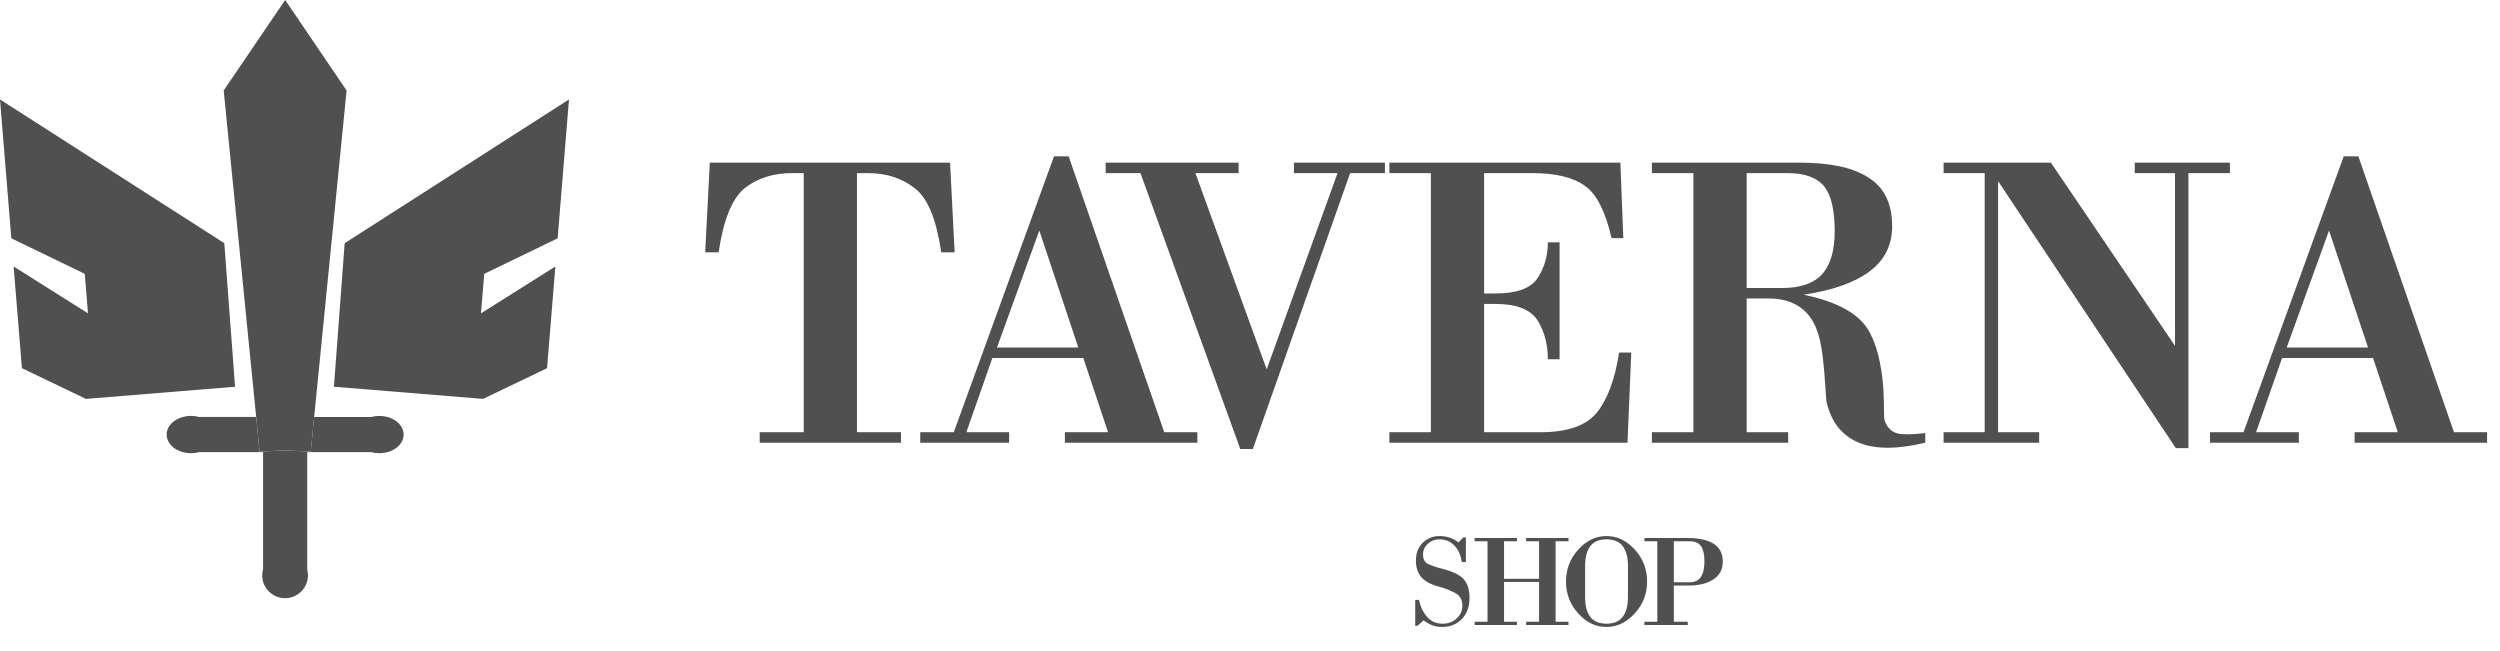 <svg width="192" height="50" viewBox="0 0 192 50" fill="none" xmlns="http://www.w3.org/2000/svg">
<path d="M26.471 18.676L43.698 7.639L42.828 18.302L37.188 21.031L36.94 24.065L42.652 20.465L42.014 28.276L37.096 30.635L25.646 29.701" fill="#505050"/>
<path d="M17.227 18.676L0 7.639L0.87 18.302L6.51 21.031L6.757 24.065L1.046 20.465L1.684 28.276L6.601 30.635L18.052 29.701" fill="#505050"/>
<path d="M29.755 32.024C30.48 32.219 30.998 32.749 30.998 33.376C30.998 33.688 30.87 33.977 30.649 34.21C30.427 34.447 30.119 34.627 29.755 34.725C29.563 34.778 29.353 34.808 29.135 34.808C28.917 34.808 28.711 34.778 28.515 34.725H23.864V34.684L24.127 32.024H28.515C28.71 31.971 28.917 31.941 29.135 31.941C29.353 31.941 29.564 31.971 29.755 32.024Z" fill="#505050"/>
<path d="M21.901 0L26.619 6.949L24.128 32.024H23.595H20.203H19.673L17.179 6.949L21.901 0Z" fill="#505050"/>
<path d="M24.128 32.024L23.865 34.683L21.901 34.589L19.936 34.683L19.673 32.024H20.203H23.595H24.128Z" fill="#505050"/>
<path d="M23.865 34.683V34.724H23.595V43.758C23.629 43.893 23.651 44.036 23.651 44.182C23.651 45.155 22.862 45.94 21.893 45.94C20.924 45.94 20.135 45.155 20.135 44.182C20.135 44.017 20.161 43.859 20.203 43.705V34.723H19.936V34.682L21.901 34.588L23.865 34.683Z" fill="#505050"/>
<path d="M19.936 34.683V34.724H15.285C15.09 34.777 14.883 34.807 14.661 34.807C14.443 34.807 14.237 34.777 14.041 34.724C13.316 34.529 12.798 33.999 12.798 33.375C12.798 33.059 12.929 32.774 13.147 32.537C13.369 32.3 13.68 32.12 14.041 32.022C14.236 31.969 14.443 31.939 14.661 31.939C14.883 31.939 15.089 31.969 15.285 32.022H19.673L19.936 34.683Z" fill="#505050"/>
<path d="M73.318 19.381H72.287C71.923 16.87 71.257 15.238 70.291 14.487C69.304 13.693 68.091 13.296 66.653 13.296H65.815V33.195H69.196V34H58.345V33.195H61.726V13.296H60.825C59.386 13.296 58.173 13.682 57.186 14.455C56.22 15.249 55.554 16.891 55.19 19.381H54.159L54.513 12.491H72.964L73.318 19.381ZM91.958 34H81.783V33.195H85.1L83.2 27.496H76.213L74.216 33.195H77.501V34H70.674V33.195H73.25L80.946 12.008H82.073L89.414 33.195H91.958V34ZM82.814 26.691L79.819 17.707L76.567 26.691H82.814ZM106.361 13.296H103.689L96.219 34.483H95.252L87.589 13.296H84.916V12.491H95.124V13.296H91.807L97.281 28.365L102.723 13.296H99.374V12.491H106.361V13.296ZM125.282 27.077L124.992 34H106.703V33.195H109.89V13.296H106.703V12.491H124.445L124.67 18.287H123.768C123.296 16.226 122.609 14.884 121.708 14.262C120.806 13.618 119.464 13.296 117.683 13.296H113.98V22.537H114.849C116.481 22.537 117.554 22.151 118.069 21.378C118.606 20.584 118.874 19.66 118.874 18.609H119.776V27.592H118.874C118.874 26.455 118.617 25.467 118.101 24.63C117.565 23.771 116.481 23.342 114.849 23.342H113.98V33.195H118.295C120.377 33.195 121.826 32.691 122.641 31.682C123.457 30.673 124.026 29.138 124.348 27.077H125.282ZM147.86 34C146.787 34.258 145.821 34.386 144.963 34.386C144.061 34.386 143.277 34.236 142.612 33.936C141.367 33.356 140.583 32.304 140.261 30.78L140.165 29.395C140.1 28.365 140.004 27.453 139.875 26.659C139.746 25.864 139.521 25.188 139.199 24.63C138.512 23.492 137.385 22.923 135.818 22.923H134.144V33.195H137.331V34H126.866V33.195H130.054V13.296H126.866V12.491H138.201C140.583 12.491 142.354 12.877 143.514 13.65C144.716 14.401 145.317 15.646 145.317 17.385C145.317 18.802 144.759 19.94 143.642 20.798C142.505 21.678 140.798 22.29 138.523 22.634C141.206 23.192 142.902 24.168 143.61 25.564C143.975 26.272 144.233 27.045 144.383 27.882C144.555 28.719 144.651 29.621 144.673 30.587L144.705 32.165C144.834 32.658 145.091 33.002 145.478 33.195C145.671 33.302 146.014 33.356 146.508 33.356C146.852 33.356 147.302 33.324 147.86 33.259V34ZM140.905 17.739C140.905 16.172 140.648 15.045 140.133 14.358C139.574 13.65 138.63 13.296 137.299 13.296H134.144V22.118H136.88C138.276 22.118 139.295 21.764 139.939 21.056C140.583 20.347 140.905 19.242 140.905 17.739ZM171.259 13.296H168.071V34.419H167.105L153.453 13.908V33.195H156.608V34H149.267V33.195H152.423V13.296H149.267V12.491H157.51L167.041 26.562V13.296H163.95V12.491H171.259V13.296ZM191.009 34H180.834V33.195H184.151L182.251 27.496H175.264L173.267 33.195H176.552V34H169.725V33.195H172.301L179.997 12.008H181.124L188.466 33.195H191.009V34ZM181.865 26.691L178.87 17.707L175.618 26.691H181.865Z" fill="#505050"/>
<path d="M112.86 45.91C112.86 46.583 112.667 47.123 112.28 47.53C111.887 47.943 111.383 48.15 110.77 48.15C110.477 48.15 110.22 48.107 110 48.02C109.747 47.927 109.527 47.8 109.34 47.64L108.86 48.06H108.69V46.07H108.98C109.08 46.57 109.283 47 109.59 47.36C109.897 47.72 110.3 47.9 110.8 47.9C111.227 47.9 111.583 47.767 111.87 47.5C112.163 47.227 112.31 46.897 112.31 46.51C112.31 46.09 112.147 45.78 111.82 45.58C111.473 45.373 111.04 45.2 110.52 45.06C109.893 44.893 109.44 44.65 109.16 44.33C108.88 44.003 108.74 43.577 108.74 43.05C108.74 42.503 108.91 42.053 109.25 41.7C109.603 41.347 110.04 41.17 110.56 41.17C110.84 41.17 111.1 41.21 111.34 41.29C111.58 41.37 111.803 41.493 112.01 41.66L112.39 41.27H112.58V43.16H112.26C112.2 42.667 112.017 42.25 111.71 41.91C111.403 41.583 111.013 41.42 110.54 41.42C110.2 41.42 109.907 41.533 109.66 41.76C109.413 41.987 109.29 42.257 109.29 42.57C109.29 42.95 109.417 43.197 109.67 43.31C109.93 43.437 110.307 43.563 110.8 43.69C111.58 43.89 112.117 44.153 112.41 44.48C112.71 44.82 112.86 45.297 112.86 45.91ZM120.461 48H117.211V47.75H118.201V44.69H115.511V47.75H116.501V48H113.251V47.75H114.241V41.57H113.251V41.32H116.501V41.57H115.511V44.45H118.201V41.57H117.211V41.32H120.461V41.57H119.471V47.75H120.461V48ZM126.497 44.66C126.497 45.6 126.184 46.413 125.557 47.1C124.924 47.8 124.197 48.15 123.377 48.15C122.551 48.15 121.827 47.803 121.207 47.11C120.581 46.417 120.267 45.6 120.267 44.66C120.267 43.727 120.577 42.913 121.197 42.22C121.824 41.52 122.551 41.17 123.377 41.17C124.197 41.17 124.924 41.517 125.557 42.21C126.184 42.903 126.497 43.72 126.497 44.66ZM125.027 45.85V43.47C125.027 42.81 124.894 42.3 124.627 41.94C124.347 41.593 123.931 41.42 123.377 41.42C122.817 41.42 122.404 41.593 122.137 41.94C121.871 42.287 121.737 42.797 121.737 43.47V45.85C121.737 46.523 121.871 47.033 122.137 47.38C122.404 47.727 122.817 47.9 123.377 47.9C123.937 47.9 124.351 47.727 124.617 47.38C124.891 47.027 125.027 46.517 125.027 45.85ZM132.311 43.13C132.311 43.717 132.074 44.17 131.601 44.49C131.121 44.81 130.481 44.97 129.681 44.97H128.551V47.75H129.621V48H126.291V47.75H127.281V41.57H126.291V41.32H129.631C130.484 41.32 131.144 41.467 131.611 41.76C132.078 42.06 132.311 42.517 132.311 43.13ZM130.901 43.1C130.901 42.587 130.814 42.203 130.641 41.95C130.468 41.697 130.181 41.57 129.781 41.57H128.551V44.72H129.741C130.148 44.72 130.441 44.587 130.621 44.32C130.808 44.053 130.901 43.647 130.901 43.1Z" fill="#505050"/>
</svg>
